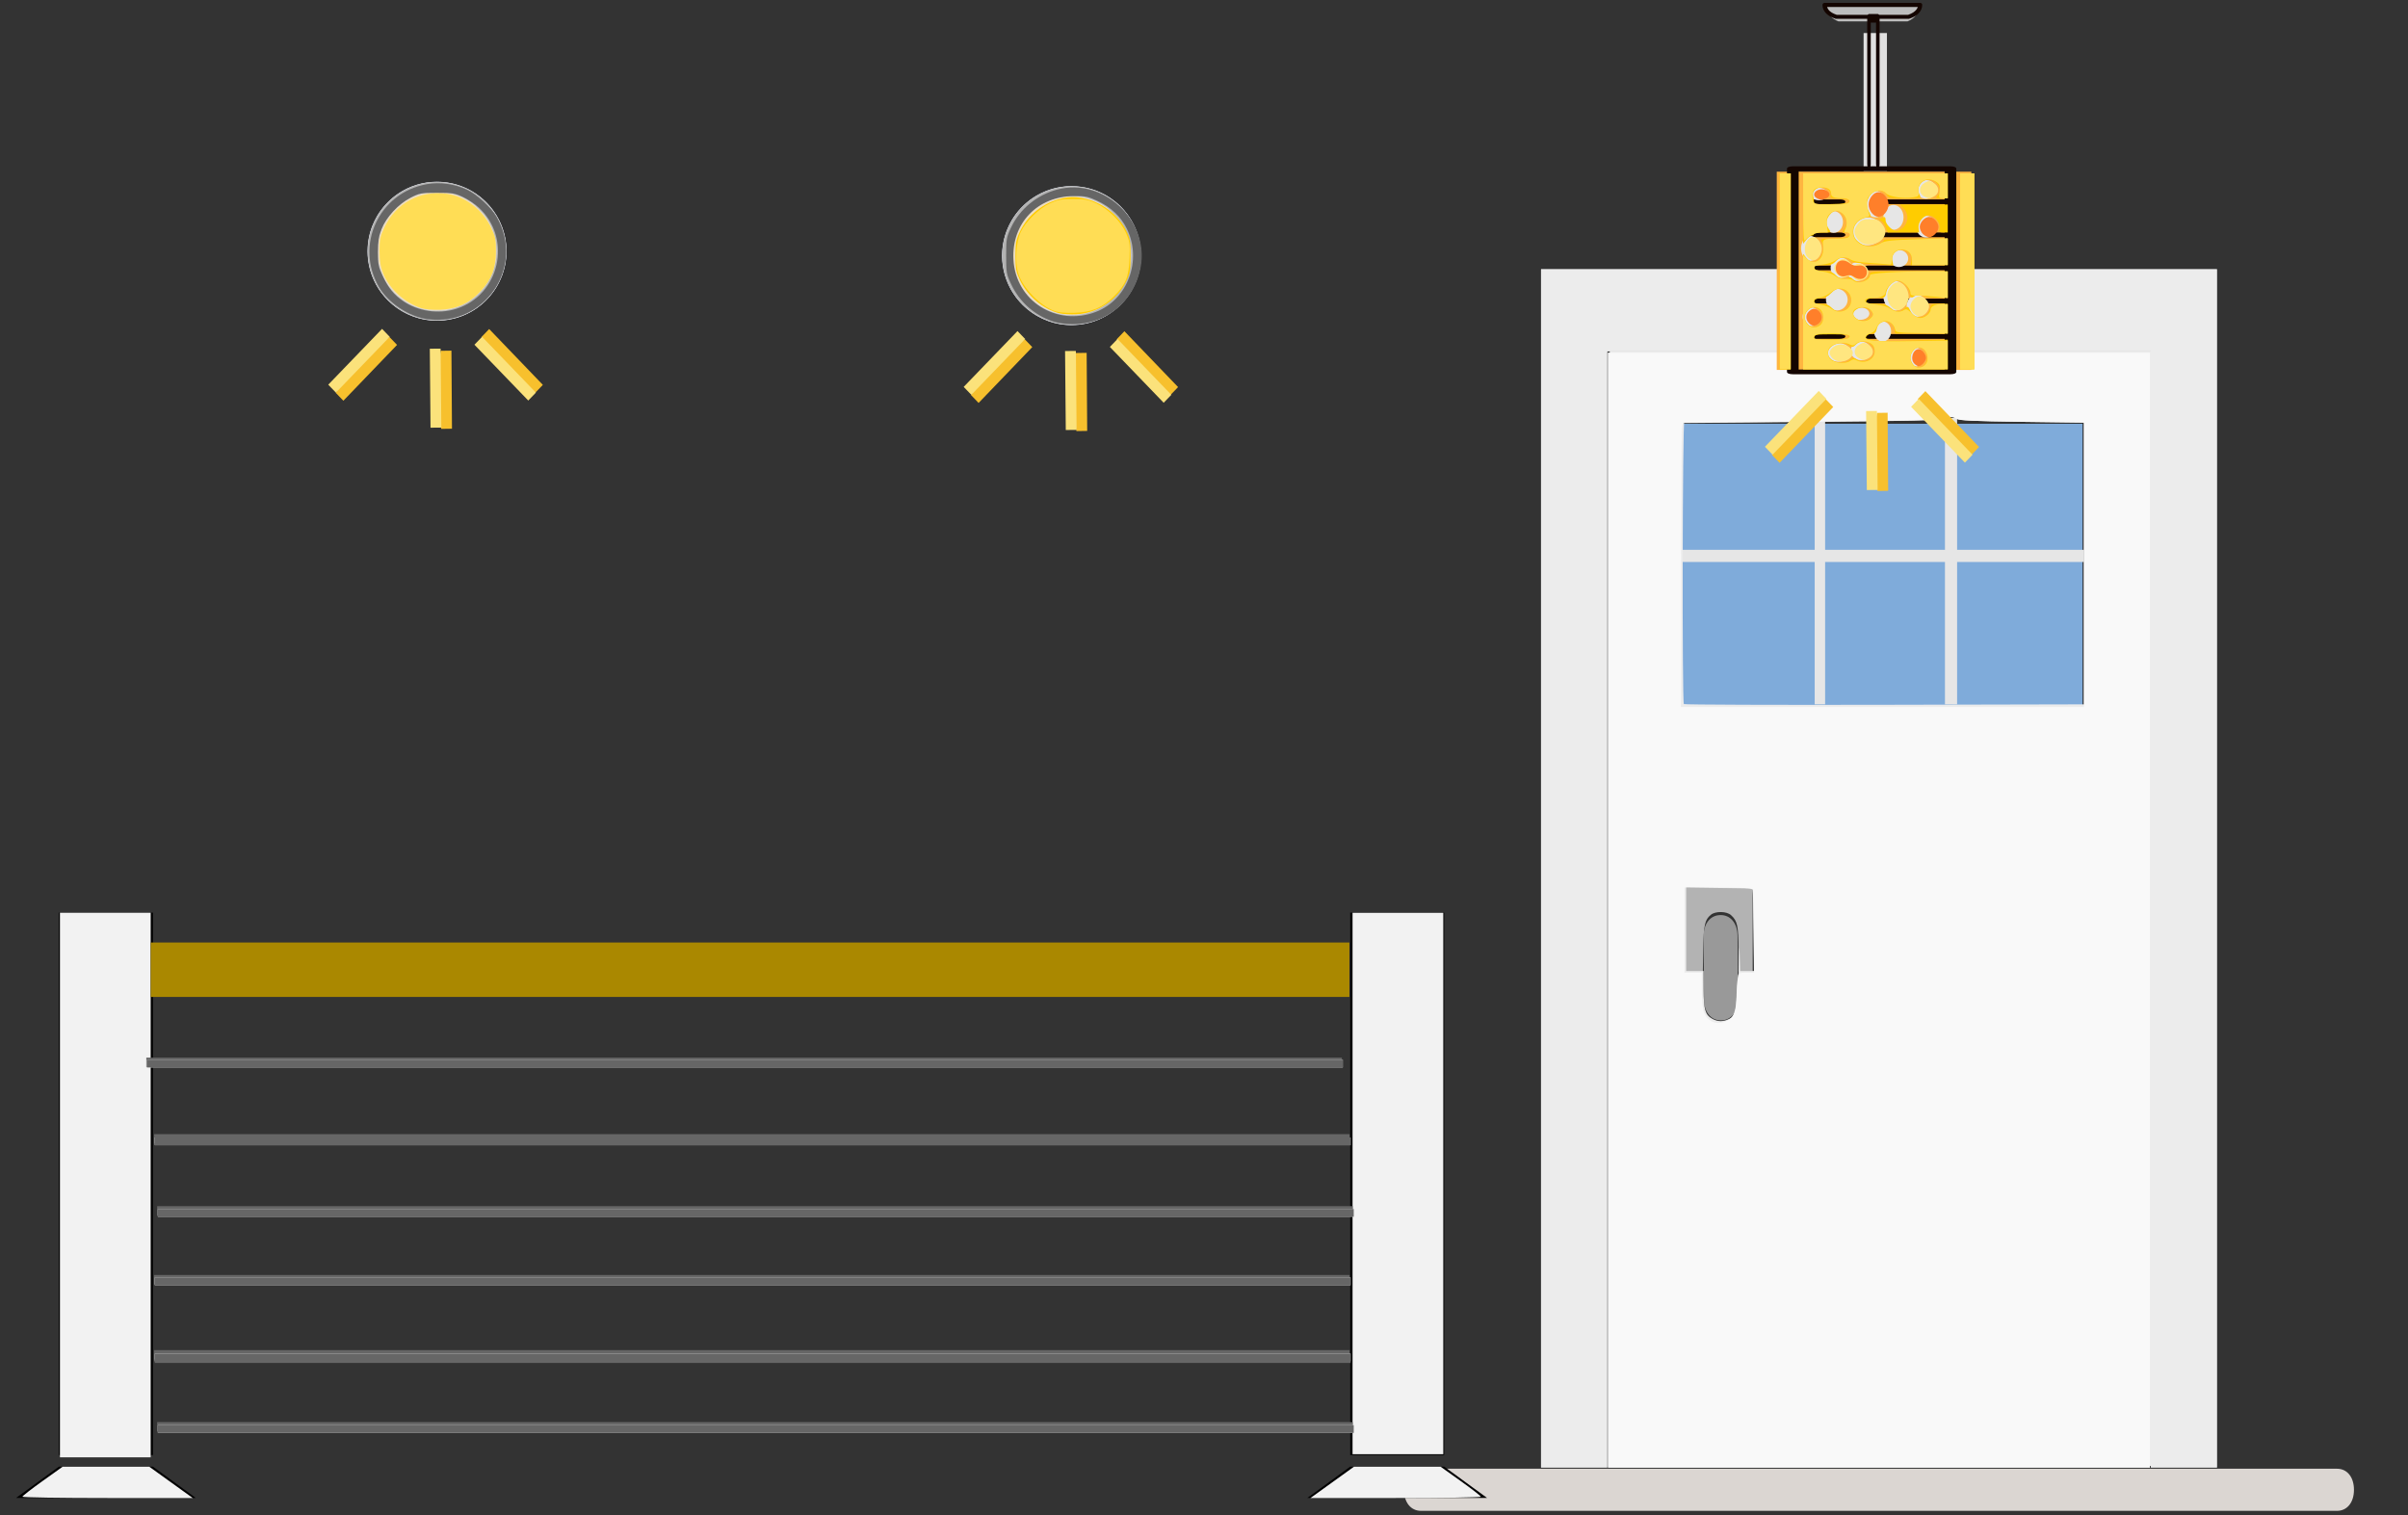<?xml version="1.0" encoding="UTF-8" standalone="no"?>
<!-- Created with Inkscape (http://www.inkscape.org/) -->

<svg
   width="346.494mm"
   height="218.011mm"
   viewBox="0 0 346.494 218.011"
   version="1.1"
   id="svg1"
   inkscape:version="1.3 (0e150ed6c4, 2023-07-21)"
   sodipodi:docname="entry-stairs-on.svg"
   xmlns:inkscape="http://www.inkscape.org/namespaces/inkscape"
   xmlns:sodipodi="http://sodipodi.sourceforge.net/DTD/sodipodi-0.dtd"
   xmlns="http://www.w3.org/2000/svg"
   xmlns:svg="http://www.w3.org/2000/svg">
  <rect x="0" y="0" width="346.494" height="218.011" fill="#333333" stroke="none"/>
  <sodipodi:namedview
     id="namedview1"
     pagecolor="#ffffff"
     bordercolor="#000000"
     borderopacity="0.25"
     inkscape:showpageshadow="2"
     inkscape:pageopacity="0.0"
     inkscape:pagecheckerboard="0"
     inkscape:deskcolor="#d1d1d1"
     inkscape:document-units="mm"
     inkscape:zoom="1.184265"
     inkscape:cx="603.75002"
     inkscape:cy="432.75788"
     inkscape:window-width="1920"
     inkscape:window-height="1027"
     inkscape:window-x="-8"
     inkscape:window-y="-8"
     inkscape:window-maximized="1"
     inkscape:current-layer="layer1">
    <inkscape:page
       x="0"
       y="0"
       width="346.494"
       height="218.011"
       id="page1"
       margin="0"
       bleed="0" />
  </sodipodi:namedview>
  <defs
     id="defs1" />
  <g
     inkscape:label="Layer 1"
     inkscape:groupmode="layer"
     id="layer1"
     transform="translate(55.609,-53.713)">
    <g
       id="g2125"
       transform="matrix(0.281,0,0,0.349,142.758,92.35)">&#10;	<path
   style="fill:#ffffff"
   d="m 342.78,182.237 c 0,5.207 3.471,8.678 8.678,8.678 5.207,0 8.678,-3.471 8.678,-8.678 0,-5.207 -3.471,-8.678 -8.678,-8.678 -5.207,0 -8.678,3.472 -8.678,8.678 z"
   id="path2085" />
&#10;	<path
   style="fill:#ffffff"
   d="m 290.712,182.237 c 0,5.207 3.471,8.678 8.678,8.678 5.207,0 8.678,-3.471 8.678,-8.678 0,-5.207 -3.471,-8.678 -8.678,-8.678 -5.207,0 -8.678,3.472 -8.678,8.678 z"
   id="path2087" />
&#10;	<path
   style="fill:#ffffff"
   d="m 342.78,130.169 c 0,5.207 3.471,8.678 8.678,8.678 5.207,0 8.678,-3.471 8.678,-8.678 0,-5.207 -3.471,-8.678 -8.678,-8.678 -5.207,0.001 -8.678,3.472 -8.678,8.678 z"
   id="path2089" />
&#10;	<path
   style="fill:#ffffff"
   d="m 290.712,130.169 c 0,5.207 3.471,8.678 8.678,8.678 5.207,0 8.678,-3.471 8.678,-8.678 0,-5.207 -3.471,-8.678 -8.678,-8.678 -5.207,0 -8.678,3.472 -8.678,8.678 z"
   id="path2091" />
&#10;	<path
   style="fill:#ffffff"
   d="m 316.746,156.203 c 0,5.207 3.471,8.678 8.678,8.678 5.207,0 8.678,-3.471 8.678,-8.678 0,-5.207 -3.471,-8.678 -8.678,-8.678 -5.207,0 -8.678,3.472 -8.678,8.678 z"
   id="path2093" />
&#10;	<path
   style="fill:#ffffff"
   d="m 264.678,156.203 c 0,5.207 3.471,8.678 8.678,8.678 5.207,0 8.678,-3.471 8.678,-8.678 0,-5.207 -3.471,-8.678 -8.678,-8.678 -5.207,0 -8.678,3.472 -8.678,8.678 z"
   id="path2095" />
&#10;	<path
   style="fill:#ffffff"
   d="m 316.746,104.136 c 0,5.207 3.471,8.678 8.678,8.678 5.207,0 8.678,-3.471 8.678,-8.678 0,-5.207 -3.471,-8.678 -8.678,-8.678 -5.207,0 -8.678,3.471 -8.678,8.678 z"
   id="path2097" />
&#10;	<path
   style="fill:#ffffff"
   d="m 264.678,104.136 c 0,5.207 3.471,8.678 8.678,8.678 5.207,0 8.678,-3.471 8.678,-8.678 0,-5.207 -3.471,-8.678 -8.678,-8.678 -5.207,0 -8.678,3.471 -8.678,8.678 z"
   id="path2099" />
&#10;	<path
   style="fill:#ffffff"
   d="m 238.644,182.237 c 0,5.207 3.471,8.678 8.678,8.678 5.207,0 8.678,-3.471 8.678,-8.678 0,-5.207 -3.471,-8.678 -8.678,-8.678 -5.207,0 -8.678,3.472 -8.678,8.678 z"
   id="path2101" />
&#10;	<path
   style="fill:#ffffff"
   d="m 186.576,182.237 c 0,5.207 3.471,8.678 8.678,8.678 5.207,0 8.678,-3.471 8.678,-8.678 0,-5.207 -3.471,-8.678 -8.678,-8.678 -5.207,0 -8.678,3.472 -8.678,8.678 z"
   id="path2103" />
&#10;	<path
   style="fill:#ffffff"
   d="m 238.644,130.169 c 0,5.207 3.471,8.678 8.678,8.678 5.207,0 8.678,-3.471 8.678,-8.678 0,-5.207 -3.471,-8.678 -8.678,-8.678 -5.207,0 -8.678,3.472 -8.678,8.678 z"
   id="path2105" />
&#10;	<path
   style="fill:#ffffff"
   d="m 186.576,130.169 c 0,5.207 3.471,8.678 8.678,8.678 5.207,0 8.678,-3.471 8.678,-8.678 0,-5.207 -3.471,-8.678 -8.678,-8.678 -5.207,0.001 -8.678,3.472 -8.678,8.678 z"
   id="path2107" />
&#10;	<path
   style="fill:#ffffff"
   d="m 212.61,156.203 c 0,5.207 3.471,8.678 8.678,8.678 5.207,0 8.678,-3.471 8.678,-8.678 0,-5.207 -3.471,-8.678 -8.678,-8.678 -5.207,0 -8.678,3.472 -8.678,8.678 z"
   id="path2109" />
&#10;	<path
   style="fill:#ffffff"
   d="m 160.542,156.203 c 0,5.207 3.471,8.678 8.678,8.678 5.207,0 8.678,-3.471 8.678,-8.678 0,-5.207 -3.471,-8.678 -8.678,-8.678 -5.207,0 -8.678,3.472 -8.678,8.678 z"
   id="path2111" />
&#10;	<path
   style="fill:#ffffff"
   d="m 212.61,104.136 c 0,5.207 3.471,8.678 8.678,8.678 5.207,0 8.678,-3.471 8.678,-8.678 0,-5.207 -3.471,-8.678 -8.678,-8.678 -5.207,0 -8.678,3.471 -8.678,8.678 z"
   id="path2113" />
&#10;	<path
   style="fill:#ffffff"
   d="m 160.542,104.136 c 0,5.207 3.471,8.678 8.678,8.678 5.207,0 8.678,-3.471 8.678,-8.678 0,-5.207 -3.471,-8.678 -8.678,-8.678 -5.207,0 -8.678,3.471 -8.678,8.678 z"
   id="path2115" />
&#10;	<path
   style="fill:#ffffff"
   d="m 342.78,78.102 c 0,5.207 3.471,8.678 8.678,8.678 5.207,0 8.678,-3.471 8.678,-8.678 0,-5.207 -3.471,-8.678 -8.678,-8.678 -5.207,0 -8.678,3.471 -8.678,8.678 z"
   id="path2117" />
&#10;	<path
   style="fill:#ffffff"
   d="m 290.712,78.102 c 0,5.207 3.471,8.678 8.678,8.678 5.207,0 8.678,-3.471 8.678,-8.678 0,-5.207 -3.471,-8.678 -8.678,-8.678 -5.207,0 -8.678,3.471 -8.678,8.678 z"
   id="path2119" />
&#10;	<path
   style="fill:#ffffff"
   d="m 238.644,78.102 c 0,5.207 3.471,8.678 8.678,8.678 5.207,0 8.678,-3.472 8.678,-8.678 0,-5.207 -3.471,-8.678 -8.678,-8.678 -5.207,0 -8.678,3.471 -8.678,8.678 z"
   id="path2121" />
&#10;	<path
   style="fill:#ffffff"
   d="m 186.576,78.102 c 0,5.207 3.471,8.678 8.678,8.678 5.207,0 8.678,-3.471 8.678,-8.678 0,-5.207 -3.471,-8.678 -8.678,-8.678 -5.207,0 -8.678,3.471 -8.678,8.678 z"
   id="path2123" />
&#10;</g>
    <path
       style="fill:#7fabda;stroke-width:0.304"
       d="m 186.494,155.214 h 57.561 v -40.522 h -57.561 z"
       id="path2135"
       sodipodi:nodetypes="ccccc" />
    <path
       style="fill:#dbd6d2;stroke-width:0.313"
       d="M 280.668,271.129 H 148.861 c -1.465,0 -2.441,-1.212 -2.441,-3.03 0,-1.818 0.976,-3.03 2.441,-3.03 h 131.808 c 1.465,0 2.441,1.212 2.441,3.03 0,1.818 -0.976,3.03 -2.441,3.03"
       id="path2179" />
    <path
       style="fill:#b3b3b3;stroke-width:0.189"
       d="m 186.897,187.5 v -6.016 h 4.846 4.846 v 6.016 6.016 h -1.02 -1.02 l -3.1e-4,-3.113 c -2.9e-4,-3.437 -0.156,-4.162 -1.075,-4.998 -0.621,-0.565 -2.228,-0.598 -2.89,-0.059 -0.878,0.714 -1.04,1.443 -1.106,4.951 l -0.06,3.219 h -1.26 -1.26 z"
       id="path2453"
       sodipodi:nodetypes="cccccccccssscccc" />
    <path
       style="fill:#999999;stroke-width:0.313"
       d="m 194.41,188.403 0.052,9.09 c 0.011,1.818 -0.959,3.039 -2.423,3.052 -1.465,0.013 -2.448,-1.19 -2.458,-3.009 l -0.052,-9.09 c -0.011,-1.818 0.959,-3.039 2.423,-3.052 1.465,-0.013 2.448,1.191 2.458,3.009"
       id="path2133"
       sodipodi:nodetypes="csssssc" />
    <path
       style="fill:#b3b3b3;stroke-width:0.189"
       d="M 166.137,178.679 V 92.455 h 48.628 48.628 v 86.223 86.223 h -4.761 -4.761 v -80.313 -80.313 h -39.106 -39.106 v 80.313 80.313 h -4.761 -4.761 z"
       id="path2593" />
    <path
       style="fill:#ececec;stroke-width:0.189"
       d="M 166.137,178.679 V 92.455 h 48.628 48.628 v 86.223 86.223 h -4.761 -4.761 v -80.313 -80.313 h -39.106 -39.106 v 80.313 80.313 h -4.761 -4.761 z"
       id="path2595" />
    <rect
       style="fill:#e6e6e6;stroke:none;stroke-width:0.265"
       id="rect4890"
       width="57.727"
       height="1.749"
       x="186.52"
       y="132.834" />
    <rect
       style="fill:#e6e6e6;stroke:none;stroke-width:0.265"
       id="rect5015"
       width="1.499"
       height="40.734"
       x="205.513"
       y="114.341" />
    <rect
       style="fill:#e6e6e6;stroke:none;stroke-width:0.27"
       id="rect5017"
       width="1.749"
       height="41.234"
       x="224.256"
       y="113.841" />
    <path
       style="fill:#ececec;stroke-width:0.25"
       d="m 176.025,184.438 v -80.218 h 38.985 38.985 v 80.218 80.218 h -38.985 -38.985 z m 17.207,15.887 c 1.157,-0.598 1.282,-1.246 1.339,-6.965 0.029,-2.914 0.089,-4.09 0.133,-2.612 l 0.08,2.686 h 1.116 1.116 v -6.123 -6.123 h -4.998 -4.998 v 6.123 6.123 h 1.25 1.25 l 0.009,2.686 c 0.01,2.885 0.237,3.64 1.268,4.212 0.783,0.434 1.586,0.432 2.435,-0.007 z m 51.205,-65.68 0.064,-20.429 h -9.123 c -7.943,0 -9.123,-0.049 -9.123,-0.375 0,-0.262 -0.264,-0.375 -0.875,-0.375 -0.604,0 -0.875,0.114 -0.875,0.368 0,0.321 -2.396,0.369 -18.758,0.37 -10.317,7.5e-4 -18.864,0.067 -18.993,0.146 -0.268,0.166 -0.334,40.417 -0.067,40.684 0.092,0.092 13.109,0.139 28.926,0.104 l 28.758,-0.064 z"
       id="path1" />
    <path
       style="fill:#ececec;stroke-width:0.25"
       d="m 175.775,184.688 v -80.218 h 38.985 38.985 v 80.218 80.218 h -38.985 -38.985 z m 17.648,15.656 c 0.639,-0.549 0.695,-0.765 0.873,-3.311 0.104,-1.498 0.197,-2.864 0.206,-3.036 0.01,-0.201 0.417,-0.312 1.145,-0.312 h 1.129 l -0.067,-6.06 -0.067,-6.06 -4.936,-0.068 -4.936,-0.068 v 6.128 6.128 h 1.229 1.229 l 0.083,3.021 c 0.082,2.955 0.099,3.034 0.785,3.624 0.943,0.81 2.395,0.817 3.328,0.015 z m 50.825,-65.352 v -20.458 l -9.045,-0.118 c -6.559,-0.086 -9.072,-0.198 -9.142,-0.409 -0.123,-0.37 -1.615,-0.38 -1.981,-0.014 -0.195,0.195 -5.831,0.324 -18.98,0.437 l -18.703,0.161 -0.064,20.429 -0.064,20.429 h 28.99 28.99 z"
       id="path2" />
    <path
       style="fill:#f9f9f9;stroke-width:0.25"
       d="m 175.775,184.688 v -80.218 h 38.985 38.985 v 80.218 80.218 h -38.985 -38.985 z m 17.244,15.868 c 0.854,-0.442 1.244,-1.572 1.25,-3.623 0.002,-0.756 0.074,-1.796 0.159,-2.312 0.152,-0.918 0.177,-0.937 1.261,-0.937 h 1.106 l -0.057,-5.81 c -0.031,-3.196 -0.106,-5.951 -0.166,-6.123 -0.082,-0.235 -1.304,-0.312 -4.956,-0.312 h -4.846 v 6.123 6.123 h 1.25 1.25 v 2.313 c 0,1.272 0.113,2.706 0.25,3.185 0.457,1.592 1.946,2.177 3.499,1.373 z m 51.229,-65.565 v -20.458 l -8.934,-0.117 c -7.048,-0.093 -9.052,-0.191 -9.491,-0.466 -0.464,-0.29 -0.693,-0.294 -1.374,-0.023 -0.633,0.252 -4.997,0.357 -19.353,0.468 l -18.536,0.143 -0.138,0.526 c -0.076,0.289 -0.142,9.494 -0.147,20.455 l -0.009,19.93 h 28.991 28.991 z"
       id="path3" />
    <path
       style="fill:#b3b3b3;stroke-width:0.45"
       d="m -46.984,224.022 v -38.956 h 6.53 6.53 v 38.956 38.956 h -6.53 -6.53 z"
       id="path13" />
    <g
       id="g13"
       transform="matrix(0.897,0,0,0.897,-53.289,113.235)">&#10;	<g
   id="g12">&#10;		<rect
   x="6.858"
   y="80.054"
   width="15.092"
   height="87.021"
   id="rect1" />
&#10;		<polygon
   points="0,173.946 28.808,173.946 21.95,168.939 6.858,168.939 "
   id="polygon1" />
&#10;		&#10;		<rect
   x="214.006"
   y="80.054"
   width="15.082"
   height="87.021"
   id="rect2" />
&#10;		<polygon
   points="214.006,168.939 207.146,173.946 235.953,173.946 229.098,168.939 "
   id="polygon2" />
&#10;		&#10;		&#10;		&#10;		&#10;		&#10;		&#10;		&#10;		&#10;		&#10;		&#10;		&#10;	</g>
&#10;</g>
    <path
       style="fill:#f2f2f2;stroke-width:0.45"
       d="m 139.013,224.022 v -38.956 h 6.53 6.53 v 38.956 38.956 h -6.53 -6.53 z"
       id="path14" />
    <path
       style="fill:#f2f2f2;stroke-width:0.45"
       d="m -46.984,224.247 v -39.181 h 6.53 6.53 v 39.181 39.181 h -6.53 -6.53 z"
       id="path15" />
    <path
       style="fill:#f2f2f2;stroke-width:0.45"
       d="m -52.388,269.097 c 0,-0.102 1.303,-1.115 2.895,-2.252 l 2.895,-2.066 h 6.237 6.237 l 3.128,2.252 3.128,2.252 h -12.26 c -6.743,0 -12.26,-0.084 -12.26,-0.186 z"
       id="path16" />
    <path
       style="fill:#f2f2f2;stroke-width:0.45"
       d="m 136.085,267.031 3.128,-2.252 h 6.237 6.237 l 2.895,2.066 c 1.592,1.136 2.895,2.15 2.895,2.252 0,0.102 -5.517,0.186 -12.26,0.186 h -12.26 z"
       id="path17" />
    <rect
       style="fill:#aa8800;stroke-width:0.23"
       id="rect17"
       width="172.486"
       height="7.83"
       x="-33.923"
       y="189.345" />
    <rect
       style="fill:#666666;stroke-width:0.265"
       id="rect18"
       width="172.035"
       height="1.351"
       x="-34.555"
       y="205.913" />
    <rect
       style="fill:#666666;stroke-width:0.265"
       id="rect18-0"
       width="172.035"
       height="1.351"
       x="-33.445"
       y="216.923" />
    <rect
       style="fill:#666666;stroke-width:0.265"
       id="rect18-7"
       width="172.035"
       height="1.351"
       x="-32.995"
       y="227.281" />
    <rect
       style="fill:#666666;stroke-width:0.265"
       id="rect18-1"
       width="172.035"
       height="1.351"
       x="-33.445"
       y="237.189" />
    <rect
       style="fill:#666666;stroke-width:0.265"
       id="rect18-8"
       width="172.035"
       height="1.351"
       x="-33.445"
       y="247.998" />
    <rect
       style="fill:#666666;stroke-width:0.265"
       id="rect18-13"
       width="172.035"
       height="1.351"
       x="-32.995"
       y="258.356" />
    <circle
       style="fill:#aeb5ca;stroke-width:0.045"
       cx="98.58"
       cy="90.498"
       id="circle2"
       r="10" />
    <path
       style="fill:#d7deed;stroke-width:0.045"
       d="m 105.086,84.918 c 1.287,1.5 2.065,3.449 2.065,5.58 0,4.734 -3.838,8.571 -8.571,8.571 -4.734,0 -8.571,-3.838 -8.571,-8.571 0,-4.734 3.838,-8.571 8.571,-8.571 2.131,0 4.081,0.778 5.58,2.065"
       id="path4" />
    <path
       style="fill:#e6e6e6;stroke-width:0.027"
       d="m 97.77,100.452 c -2.344,-0.19 -4.568,-1.221 -6.248,-2.898 -2.771,-2.765 -3.662,-6.879 -2.29,-10.57 0.154,-0.415 0.518,-1.169 0.763,-1.583 0.746,-1.258 1.807,-2.381 3.012,-3.188 1.663,-1.113 3.588,-1.7 5.573,-1.7 2,0 3.939,0.597 5.613,1.729 1.921,1.298 3.36,3.293 3.991,5.53 0.506,1.795 0.506,3.658 1.1e-4,5.451 -0.302,1.07 -0.828,2.165 -1.475,3.068 -1.326,1.851 -3.238,3.2 -5.403,3.811 -1.143,0.322 -2.373,0.444 -3.535,0.35 z m 1.909,-1.439 c 0.996,-0.138 1.788,-0.38 2.692,-0.823 0.811,-0.397 1.488,-0.869 2.124,-1.482 0.787,-0.757 1.303,-1.46 1.775,-2.418 0.446,-0.907 0.684,-1.685 0.829,-2.72 0.065,-0.466 0.064,-1.678 -0.001,-2.151 -0.215,-1.541 -0.766,-2.889 -1.676,-4.103 -0.281,-0.375 -1.286,-1.379 -1.661,-1.661 -1.214,-0.91 -2.564,-1.462 -4.103,-1.676 -0.475,-0.066 -1.684,-0.066 -2.159,0 -1.603,0.223 -3.056,0.839 -4.278,1.811 -0.351,0.28 -1.08,1.008 -1.351,1.35 -0.978,1.235 -1.587,2.675 -1.81,4.278 -0.066,0.472 -0.066,1.685 -7.63e-4,2.151 0.283,2.018 1.134,3.713 2.559,5.095 1.409,1.367 3.228,2.203 5.191,2.386 0.382,0.036 1.502,0.012 1.869,-0.038 z"
       id="path477" />
    <path
       style="fill:#edddbf;fill-opacity:1;stroke-width:0.027"
       d="m 97.946,99.035 c -1.567,-0.127 -3.06,-0.665 -4.318,-1.557 -0.746,-0.529 -1.478,-1.261 -2.027,-2.028 -0.665,-0.928 -1.179,-2.107 -1.4,-3.211 -0.138,-0.686 -0.16,-0.928 -0.161,-1.727 -9.67e-4,-0.81 0.028,-1.12 0.165,-1.778 0.433,-2.074 1.67,-3.967 3.396,-5.195 1.163,-0.828 2.429,-1.326 3.886,-1.532 0.489,-0.069 1.717,-0.069 2.186,-1.52e-4 1.681,0.247 3.024,0.826 4.3,1.853 0.328,0.265 1.097,1.043 1.345,1.363 1.146,1.478 1.758,3.177 1.809,5.019 0.04,1.465 -0.245,2.774 -0.885,4.061 -0.434,0.873 -0.911,1.535 -1.616,2.241 -1.431,1.434 -3.27,2.294 -5.303,2.481 -0.271,0.024 -1.114,0.031 -1.376,0.009 z"
       id="path686" />
    <path
       style="fill:#b3b3b3;fill-opacity:1;stroke-width:0.027"
       d="m 98,100.453 c -3.083,-0.162 -6.03,-1.866 -7.744,-4.477 -0.915,-1.394 -1.458,-2.954 -1.609,-4.619 -0.042,-0.462 -0.018,-1.69 0.041,-2.114 0.216,-1.56 0.736,-2.96 1.567,-4.223 1.649,-2.506 4.28,-4.103 7.313,-4.44 0.776,-0.086 1.88,-0.047 2.712,0.095 2.836,0.485 5.323,2.188 6.837,4.681 0.602,0.991 1.036,2.125 1.257,3.28 0.133,0.696 0.151,0.916 0.151,1.862 0,0.946 -0.018,1.166 -0.151,1.862 -0.445,2.331 -1.711,4.433 -3.562,5.913 -1.452,1.161 -3.129,1.874 -4.976,2.113 -0.283,0.037 -1.277,0.102 -1.39,0.092 -0.022,-0.002 -0.223,-0.012 -0.445,-0.024 z m 1.322,-1.401 c 1.236,-0.085 2.54,-0.512 3.724,-1.218 1.152,-0.687 2.249,-1.796 2.921,-2.953 0.534,-0.92 0.882,-1.853 1.07,-2.873 0.169,-0.916 0.169,-2.106 6.5e-4,-3.019 -0.229,-1.244 -0.677,-2.335 -1.38,-3.362 -0.27,-0.394 -0.37,-0.512 -0.897,-1.05 -0.599,-0.611 -0.913,-0.887 -1.334,-1.172 -1.146,-0.775 -2.376,-1.245 -3.767,-1.44 -0.348,-0.049 -1.81,-0.049 -2.159,-6e-5 -1.577,0.22 -3.073,0.853 -4.277,1.808 -0.244,0.193 -0.988,0.923 -1.238,1.213 -0.36,0.418 -0.806,1.098 -1.084,1.651 -0.402,0.801 -0.725,1.851 -0.854,2.779 -0.057,0.406 -0.048,1.846 0.013,2.24 0.304,1.954 1.101,3.556 2.436,4.894 0.973,0.976 2.079,1.665 3.36,2.095 0.582,0.195 1.148,0.317 1.927,0.414 0.174,0.021 1.18,0.015 1.538,-0.009 z"
       id="path5596" />
    <circle
       style="fill:#aeb5ca;stroke-width:0.045"
       cx="7.273"
       cy="89.866"
       id="circle2-0"
       r="10" />
    <path
       style="fill:#d7deed;stroke-width:0.045"
       d="m 13.779,84.286 c 1.287,1.5 2.065,3.449 2.065,5.58 0,4.734 -3.838,8.571 -8.571,8.571 -4.734,0 -8.571,-3.838 -8.571,-8.571 0,-4.734 3.838,-8.571 8.571,-8.571 2.131,0 4.081,0.778 5.58,2.065"
       id="path4-6" />
    <path
       style="fill:#e6e6e6;stroke-width:0.027"
       d="M 6.463,99.82 C 4.119,99.631 1.895,98.599 0.215,96.923 -2.556,94.158 -3.447,90.044 -2.075,86.353 c 0.154,-0.415 0.518,-1.169 0.763,-1.583 0.746,-1.258 1.807,-2.381 3.012,-3.188 1.663,-1.113 3.588,-1.7 5.573,-1.7 2,0 3.939,0.597 5.613,1.729 1.921,1.298 3.36,3.293 3.991,5.53 0.506,1.795 0.506,3.658 9e-5,5.451 -0.302,1.07 -0.828,2.165 -1.475,3.068 -1.326,1.851 -3.238,3.2 -5.403,3.811 -1.143,0.322 -2.373,0.444 -3.535,0.35 z m 1.909,-1.439 c 0.996,-0.138 1.788,-0.38 2.692,-0.823 0.811,-0.397 1.488,-0.869 2.124,-1.482 0.787,-0.757 1.303,-1.46 1.775,-2.418 0.446,-0.907 0.684,-1.685 0.829,-2.72 0.065,-0.466 0.065,-1.678 -0.001,-2.151 -0.215,-1.541 -0.766,-2.889 -1.676,-4.103 -0.281,-0.375 -1.286,-1.379 -1.661,-1.661 -1.214,-0.91 -2.564,-1.462 -4.103,-1.676 -0.475,-0.066 -1.684,-0.066 -2.159,0 -1.603,0.223 -3.056,0.839 -4.278,1.811 -0.351,0.28 -1.08,1.008 -1.351,1.35 -0.978,1.235 -1.587,2.675 -1.81,4.278 -0.066,0.472 -0.066,1.685 -7.601e-4,2.151 0.283,2.018 1.134,3.713 2.559,5.095 1.409,1.367 3.228,2.203 5.191,2.386 0.382,0.036 1.502,0.012 1.869,-0.038 z"
       id="path477-1" />
    <path
       style="fill:#edddbf;fill-opacity:1;stroke-width:0.027"
       d="M 6.638,98.403 C 5.071,98.276 3.578,97.737 2.321,96.846 1.575,96.317 0.843,95.585 0.294,94.818 -0.371,93.89 -0.885,92.711 -1.106,91.607 c -0.138,-0.686 -0.16,-0.928 -0.161,-1.727 -9.601e-4,-0.81 0.028,-1.12 0.165,-1.778 0.433,-2.074 1.67,-3.967 3.396,-5.195 1.163,-0.828 2.429,-1.326 3.886,-1.532 0.489,-0.069 1.717,-0.069 2.186,-1.51e-4 1.681,0.247 3.024,0.826 4.3,1.853 0.329,0.265 1.097,1.043 1.345,1.363 1.146,1.478 1.758,3.177 1.809,5.019 0.04,1.465 -0.245,2.774 -0.885,4.061 -0.434,0.873 -0.911,1.535 -1.616,2.241 -1.431,1.434 -3.27,2.294 -5.303,2.481 -0.271,0.024 -1.114,0.031 -1.376,0.009 z"
       id="path686-1" />
    <path
       style="fill:#b3b3b3;fill-opacity:1;stroke-width:0.027"
       d="m 6.692,99.822 c -3.083,-0.162 -6.03,-1.866 -7.744,-4.477 -0.915,-1.394 -1.458,-2.954 -1.609,-4.619 -0.042,-0.462 -0.018,-1.69 0.041,-2.114 0.216,-1.56 0.736,-2.96 1.567,-4.223 1.649,-2.506 4.28,-4.103 7.313,-4.44 0.776,-0.086 1.88,-0.047 2.712,0.095 2.836,0.485 5.323,2.188 6.837,4.681 0.602,0.991 1.036,2.125 1.257,3.28 0.133,0.696 0.151,0.916 0.151,1.862 0,0.946 -0.018,1.166 -0.151,1.862 -0.445,2.331 -1.711,4.433 -3.562,5.913 -1.452,1.161 -3.129,1.874 -4.976,2.113 -0.283,0.037 -1.277,0.103 -1.39,0.092 -0.022,-0.002 -0.223,-0.012 -0.445,-0.024 z M 8.015,98.421 C 9.251,98.335 10.555,97.909 11.739,97.203 c 1.152,-0.687 2.249,-1.796 2.921,-2.953 0.534,-0.92 0.882,-1.853 1.07,-2.873 0.169,-0.916 0.169,-2.106 6.39e-4,-3.019 -0.229,-1.244 -0.677,-2.335 -1.38,-3.362 -0.27,-0.394 -0.37,-0.512 -0.897,-1.05 -0.599,-0.611 -0.913,-0.887 -1.334,-1.172 -1.146,-0.775 -2.376,-1.245 -3.767,-1.44 -0.348,-0.049 -1.81,-0.049 -2.159,-6e-5 C 4.616,81.555 3.12,82.187 1.917,83.142 1.673,83.336 0.929,84.065 0.679,84.356 c -0.36,0.418 -0.806,1.098 -1.084,1.651 -0.402,0.801 -0.725,1.851 -0.854,2.779 -0.057,0.406 -0.048,1.846 0.013,2.24 0.304,1.954 1.101,3.556 2.436,4.894 0.973,0.976 2.079,1.665 3.36,2.095 0.582,0.195 1.148,0.317 1.927,0.414 0.174,0.021 1.18,0.015 1.538,-0.009 z"
       id="path5596-9" />
    <path
       style="fill:#bdbdbd;stroke-width:0.079"
       d="m 207.306,54.715 c 0,1.04 0.717,1.733 1.634,2.079 h 9.918 c 0.889,-0.347 1.634,-1.04 1.634,-2.079 z"
       id="path1-6" />
    <path
       style="fill:#140500;stroke-width:0.073"
       d="m 206.932,54.13 h 13.751 c 0.179,0 0.299,0.115 0.299,0.287 0,0.889 -0.688,1.634 -1.913,2.007 -0.03,0 -0.06,0 -0.09,0 h -10.343 c -0.03,0 -0.06,0 -0.09,0 -1.196,-0.373 -1.913,-1.09 -1.913,-2.007 0,-0.172 0.149,-0.287 0.299,-0.287 z m 13.422,0.573 h -13.063 c 0.179,0.688 0.986,1.004 1.405,1.147 h 10.253 c 0.389,-0.143 1.196,-0.459 1.405,-1.147 z"
       id="path2-1" />
    <polyline
       style="fill:#e0e0e0"
       points="264,348 264,484 244,484 244,348 "
       id="polyline2"
       transform="matrix(-0.168,0,0,-0.146,256.9,129.131)" />
    <path
       style="fill:#140500;stroke-width:0.099"
       d="m 213.325,55.73 h 1.271 c 0.153,0 0.254,0.247 0.254,0.617 v 20.977 c 0,0.37 -0.102,0.617 -0.254,0.617 -0.152,0 -0.254,-0.247 -0.254,-0.617 v -20.36 h -0.763 v 20.36 c 0,0.37 -0.102,0.617 -0.254,0.617 -0.152,0 -0.254,-0.247 -0.254,-0.617 v -20.977 c 0,-0.37 0.102,-0.617 0.254,-0.617 z"
       id="path3-4" />
    <rect
       x="-228.054"
       y="-106.947"
       style="fill:#ffb540;stroke-width:0.147"
       width="28"
       height="28.526"
       id="rect3"
       transform="scale(-1)" />
    <g
       id="g14"
       transform="matrix(-0.21,0,0,-0.085,267.048,107.568)">&#10;	<path
   style="fill:#140500"
   d="M 308,352 H 200 c -2.4,0 -4,-1.6 -4,-4 V 4 c 0,-2.4 1.6,-4 4,-4 h 108 c 2.4,0 4,1.6 4,4 v 344 c 0,2.4 -1.6,4 -4,4 z M 204,344 H 304 V 8 H 204 Z"
   id="path4-1" />
&#10;	<path
   style="fill:#140500"
   d="m 256,296 h -56 c -2.4,0 -4,-1.6 -4,-4 0,-2.4 1.6,-4 4,-4 h 56 c 2.4,0 4,1.6 4,4 0,2.4 -1.6,4 -4,4 z"
   id="path5" />
&#10;	<path
   style="fill:#140500"
   d="m 292,296 h -16 c -2.4,0 -4,-1.6 -4,-4 0,-2.4 1.6,-4 4,-4 h 16 c 2.4,0 4,1.6 4,4 0,2.4 -1.6,4 -4,4 z"
   id="path6" />
&#10;	<path
   style="fill:#140500"
   d="m 256,240 h -56 c -2.4,0 -4,-1.6 -4,-4 0,-2.4 1.6,-4 4,-4 h 56 c 2.4,0 4,1.6 4,4 0,2.4 -1.6,4 -4,4 z"
   id="path7" />
&#10;	<path
   style="fill:#140500"
   d="m 292,240 h -16 c -2.4,0 -4,-1.6 -4,-4 0,-2.4 1.6,-4 4,-4 h 16 c 2.4,0 4,1.6 4,4 0,2.4 -1.6,4 -4,4 z"
   id="path8" />
&#10;	<path
   style="fill:#140500"
   d="m 256,184 h -56 c -2.4,0 -4,-1.6 -4,-4 0,-2.4 1.6,-4 4,-4 h 56 c 2.4,0 4,1.6 4,4 0,2.4 -1.6,4 -4,4 z"
   id="path9" />
&#10;	<path
   style="fill:#140500"
   d="m 292,184 h -16 c -2.4,0 -4,-1.6 -4,-4 0,-2.4 1.6,-4 4,-4 h 16 c 2.4,0 4,1.6 4,4 0,2.4 -1.6,4 -4,4 z"
   id="path10" />
&#10;	<path
   style="fill:#140500"
   d="m 256,128 h -56 c -2.4,0 -4,-1.6 -4,-4 0,-2.4 1.6,-4 4,-4 h 56 c 2.4,0 4,1.6 4,4 0,2.4 -1.6,4 -4,4 z"
   id="path11" />
&#10;	<path
   style="fill:#140500"
   d="m 292,128 h -16 c -2.4,0 -4,-1.6 -4,-4 0,-2.4 1.6,-4 4,-4 h 16 c 2.4,0 4,1.6 4,4 0,2.4 -1.6,4 -4,4 z"
   id="path12" />
&#10;	<path
   style="fill:#140500"
   d="m 256,68 h -56 c -2.4,0 -4,-1.6 -4,-4 0,-2.4 1.6,-4 4,-4 h 56 c 2.4,0 4,1.6 4,4 0,2.4 -1.6,4 -4,4 z"
   id="path13-6" />
&#10;	<path
   style="fill:#140500"
   d="m 292,68 h -16 c -2.4,0 -4,-1.6 -4,-4 0,-2.4 1.6,-4 4,-4 h 16 c 2.4,0 4,1.6 4,4 0,2.4 -1.6,4 -4,4 z"
   id="path14-7" />
&#10;</g>
    <path
       style="fill:#e6e6e6;stroke-width:0.844"
       d="m 79.796,577.573 v -2.111 H 404.47 729.144 v 2.111 2.111 H 404.47 79.796 Z"
       id="path25"
       transform="matrix(0.265,0,0,0.265,-55.609,53.713)" />
    <path
       style="fill:#e6e6e6;stroke-width:0.844"
       d="m 84.018,619.794 v -2.111 H 408.692 733.366 v 2.111 2.111 H 408.692 84.018 Z"
       id="path26"
       transform="matrix(0.265,0,0,0.265,-55.609,53.713)" />
    <path
       style="fill:#e6e6e6;stroke-width:0.844"
       d="m 85.707,658.636 v -2.111 h 324.674 324.674 v 2.111 2.111 H 410.381 85.707 Z"
       id="path27"
       transform="matrix(0.265,0,0,0.265,-55.609,53.713)" />
    <path
       style="fill:#e6e6e6;stroke-width:0.844"
       d="m 84.018,695.79 v -2.111 H 408.692 733.366 v 2.111 2.111 H 408.692 84.018 Z"
       id="path28"
       transform="matrix(0.265,0,0,0.265,-55.609,53.713)" />
    <path
       style="fill:#e6e6e6;stroke-width:0.844"
       d="m 84.018,737.166 v -2.111 H 408.692 733.366 v 2.111 2.111 H 408.692 84.018 Z"
       id="path29"
       transform="matrix(0.265,0,0,0.265,-55.609,53.713)" />
    <path
       style="fill:#e6e6e6;stroke-width:0.844"
       d="m 85.707,776.009 v -2.111 h 324.674 324.674 v 2.111 2.111 H 410.381 85.707 Z"
       id="path30"
       transform="matrix(0.265,0,0,0.265,-55.609,53.713)" />
    <ellipse
       style="fill:#e6e6e6;stroke-width:0.265"
       id="path31"
       cx="208.245"
       cy="85.661"
       rx="1.34"
       ry="1.564" />
    <ellipse
       style="fill:#e6e6e6;stroke-width:0.265"
       id="path32"
       cx="217.629"
       cy="90.911"
       rx="1.34"
       ry="1.229" />
    <circle
       style="fill:#e6e6e6;stroke-width:0.265"
       id="path33"
       cx="208.692"
       cy="96.832"
       r="1.564" />
    <ellipse
       style="fill:#e6e6e6;stroke-width:0.265"
       id="path34"
       cx="215.283"
       cy="101.412"
       rx="1.229"
       ry="1.452" />
    <ellipse
       style="fill:#e6e6e6;stroke-width:0.265"
       id="path35"
       cx="220.198"
       cy="97.726"
       rx="1.452"
       ry="1.564" />
    <ellipse
       style="fill:#e6e6e6;stroke-width:0.265"
       id="path36"
       cx="221.539"
       cy="86.331"
       rx="1.452"
       ry="1.564" />
    <ellipse
       style="fill:#e6e6e6;stroke-width:0.265"
       id="path37"
       cx="214.278"
       cy="83.092"
       rx="1.564"
       ry="1.899" />
    <circle
       style="fill:#e6e6e6;stroke-width:0.265"
       id="path38"
       cx="211.597"
       cy="92.811"
       r="1.34" />
    <ellipse
       style="fill:#e6e6e6;stroke-width:0.265"
       id="path39"
       cx="208.916"
       cy="104.428"
       rx="1.787"
       ry="1.34" />
    <ellipse
       style="fill:#e6e6e6;stroke-width:0.265"
       id="path40"
       cx="221.539"
       cy="80.969"
       rx="1.452"
       ry="1.34" />
    <ellipse
       style="fill:#e6e6e6;stroke-width:0.265"
       id="path41"
       cx="206.123"
       cy="81.64"
       rx="1.229"
       ry="0.894" />
    <ellipse
       style="fill:#e6e6e6;stroke-width:0.265"
       id="path42"
       cx="220.086"
       cy="105.098"
       rx="1.117"
       ry="1.34" />
    <ellipse
       style="fill:#e6e6e6;stroke-width:0.265"
       id="path43"
       cx="217.07"
       cy="96.273"
       rx="1.676"
       ry="2.122" />
    <ellipse
       style="fill:#e6e6e6;stroke-width:0.265"
       id="path44"
       cx="216.847"
       cy="84.991"
       rx="1.452"
       ry="1.787" />
    <circle
       style="fill:#e6e6e6;stroke-width:0.265"
       id="path45"
       cx="209.251"
       cy="92.252"
       r="1.452" />
    <ellipse
       style="fill:#e6e6e6;stroke-width:0.265"
       id="path46"
       cx="212.043"
       cy="98.843"
       rx="1.34"
       ry="0.894" />
    <ellipse
       style="fill:#e6e6e6;stroke-width:0.265"
       id="path47"
       cx="212.155"
       cy="104.205"
       rx="1.452"
       ry="1.34" />
    <ellipse
       style="fill:#e6e6e6;stroke-width:0.265"
       id="path48"
       cx="213.049"
       cy="87.002"
       rx="2.346"
       ry="2.011" />
    <ellipse
       style="fill:#e6e6e6;stroke-width:0.265"
       id="path49"
       cx="204.894"
       cy="89.459"
       rx="1.34"
       ry="1.787" />
    <ellipse
       style="fill:#e6e6e6;stroke-width:0.265"
       id="path50"
       cx="205.006"
       cy="99.29"
       rx="1.229"
       ry="1.34" />
    <polygon
       style="fill:#f7c02d"
       points="122.112,463.034 200.129,385.017 189.046,373.933 142.643,405.548 111.029,451.951 "
       id="polygon9012"
       transform="matrix(0.099,0,0,0.103,73.115,64.005)" />
    <rect
       x="135.804"
       y="4.966"
       transform="matrix(0.694,0.72,-0.694,0.72,0,0)"
       style="fill:#fbe27b;stroke-width:0.101"
       width="1.585"
       height="11.158"
       id="rect9014" />
    <polygon
       style="fill:#f7c02d"
       points="111.029,451.951 122.112,463.034 200.129,385.017 189.046,373.933 142.643,405.548 "
       id="polygon9012-0"
       transform="matrix(0.069,-0.073,0.07,0.071,59.993,91.763)" />
    <rect
       x="96.701"
       y="105.099"
       transform="matrix(1,-0.009,0.009,1,0,0)"
       style="fill:#fbe27b;stroke-width:0.101"
       width="1.555"
       height="11.364"
       id="rect9014-4" />
    <polygon
       style="fill:#f7c02d"
       points="412.054,440.869 334.037,362.851 322.954,373.933 354.568,420.337 400.971,451.951 "
       id="polygon9016"
       transform="matrix(0.099,0,0,0.103,73.115,64.005)" />
    <rect
       x="3.025"
       y="146.965"
       transform="matrix(0.694,-0.72,0.694,0.72,0,0)"
       style="fill:#fbe27b;stroke-width:0.101"
       width="1.585"
       height="11.158"
       id="rect9018" />
    <polygon
       style="fill:#f7c02d"
       points="189.046,373.933 142.643,405.548 111.029,451.951 122.112,463.034 200.129,385.017 "
       id="polygon9012-1"
       transform="matrix(0.099,0,0,0.103,-18.29,63.688)" />
    <rect
       x="69.709"
       y="70.62"
       transform="matrix(0.694,0.72,-0.694,0.72,0,0)"
       style="fill:#fbe27b;stroke-width:0.101"
       width="1.585"
       height="11.158"
       id="rect9014-3" />
    <polygon
       style="fill:#f7c02d"
       points="200.129,385.017 189.046,373.933 142.643,405.548 111.029,451.951 122.112,463.034 "
       id="polygon9012-0-9"
       transform="matrix(0.069,-0.073,0.07,0.071,-31.412,91.446)" />
    <rect
       x="5.302"
       y="103.943"
       transform="matrix(1,-0.009,0.009,1,0,0)"
       style="fill:#fbe27b;stroke-width:0.101"
       width="1.555"
       height="11.364"
       id="rect9014-4-1" />
    <polygon
       style="fill:#f7c02d"
       points="322.954,373.933 354.568,420.337 400.971,451.951 412.054,440.869 334.037,362.851 "
       id="polygon9016-0"
       transform="matrix(0.099,0,0,0.103,-18.29,63.688)" />
    <rect
       x="-62.629"
       y="80.87"
       transform="matrix(0.694,-0.72,0.694,0.72,0,0)"
       style="fill:#fbe27b;stroke-width:0.101"
       width="1.585"
       height="11.158"
       id="rect9018-4" />
    <polygon
       style="fill:#f7c02d"
       points="189.046,373.933 142.643,405.548 111.029,451.951 122.112,463.034 200.129,385.017 "
       id="polygon9012-4"
       transform="matrix(0.099,0,0,0.103,188.369,72.624)" />
    <rect
       x="224.85"
       y="-72.113"
       transform="matrix(0.694,0.72,-0.694,0.72,0,0)"
       style="fill:#fbe27b;stroke-width:0.101"
       width="1.585"
       height="11.158"
       id="rect9014-9" />
    <polygon
       style="fill:#f7c02d"
       points="200.129,385.017 189.046,373.933 142.643,405.548 111.029,451.951 122.112,463.034 "
       id="polygon9012-0-7"
       transform="matrix(0.069,-0.073,0.07,0.071,175.247,100.383)" />
    <rect
       x="211.878"
       y="114.774"
       transform="matrix(1,-0.009,0.009,1,0,0)"
       style="fill:#fbe27b;stroke-width:0.101"
       width="1.555"
       height="11.364"
       id="rect9014-4-12" />
    <polygon
       style="fill:#f7c02d"
       points="322.954,373.933 354.568,420.337 400.971,451.951 412.054,440.869 334.037,362.851 "
       id="polygon9016-3"
       transform="matrix(0.099,0,0,0.103,188.369,72.624)" />
    <rect
       x="80.104"
       y="236.011"
       transform="matrix(0.694,-0.72,0.694,0.72,0,0)"
       style="fill:#fbe27b;stroke-width:0.101"
       width="1.585"
       height="11.158"
       id="rect9018-5" />
    <path
       style="fill:#ffcc00;stroke-width:0.844"
       d="M 1064.373,147.349 V 94.151 h 3.8 3.8 v 53.198 53.198 h -3.8 -3.8 z"
       id="path51"
       transform="matrix(0.265,0,0,0.265,-55.609,53.713)" />
    <path
       style="fill:#ffcc00;stroke-width:0.844"
       d="m 979.088,169.189 v -31.357 l 1.75,2.225 c 1.005,1.278 2.596,2.225 3.739,2.225 4.062,0 6.895,-6.772 4.615,-11.033 -0.822,-1.536 -0.551,-1.633 4.539,-1.633 2.977,0 6.6,-0.237 8.052,-0.528 3.193,-0.639 3.566,-2.85 0.48,-2.85 -2.062,0 -2.1,-0.084 -0.844,-1.877 1.792,-2.558 1.65,-5.069 -0.436,-7.72 -2.257,-2.869 -5.22,-2.869 -7.477,0 -2.086,2.651 -2.227,5.162 -0.436,7.72 1.311,1.872 1.302,1.877 -3.378,1.877 -2.581,0 -4.692,0.38 -4.692,0.844 0,0.464 -0.542,0.844 -1.205,0.844 -0.663,0 -1.993,1.001 -2.955,2.225 l -1.75,2.225 v -19.113 -19.113 h 39.265 39.265 v 6.755 6.755 h -3.438 c -3.125,0 -3.317,-0.121 -2.111,-1.327 1.879,-1.879 1.644,-5.067 -0.521,-7.084 -4.964,-4.625 -12.284,0.827 -9.1,6.778 0.839,1.567 0.512,1.633 -7.992,1.633 -7.984,0 -8.956,-0.167 -9.765,-1.679 -2.003,-3.743 -7.654,-3.112 -9.893,1.105 -1.565,2.949 -1.508,4.911 0.24,8.295 1.121,2.169 1.074,2.248 -1.629,2.755 -5.424,1.017 -8.414,5.909 -6.474,10.591 1.065,2.572 5.268,5.109 8.462,5.109 2.262,0 7.6,-2.44 7.6,-3.474 0,-0.412 7.79,-0.748 17.31,-0.748 h 17.31 v 7.177 7.177 h -10.112 -10.112 l 0.489,-2.445 c 0.361,-1.806 0.024,-2.91 -1.288,-4.222 -3.737,-3.737 -10.057,-0.747 -9.051,4.282 l 0.501,2.505 -7.802,-0.472 c -13.207,-0.798 -13.957,-0.914 -15.614,-2.414 -2.288,-2.071 -5.501,-1.801 -7.809,0.655 -1.681,1.789 -2.743,2.111 -6.964,2.111 -4.288,0 -4.942,0.206 -4.7,1.478 0.221,1.16 1.298,1.531 5.018,1.728 3.741,0.197 5.145,0.685 6.683,2.322 1.968,2.095 6.148,2.834 7.122,1.259 0.281,-0.454 1.235,-0.081 2.161,0.844 0.912,0.912 2.608,1.658 3.769,1.658 2.334,0 5.489,-2.669 5.489,-4.644 0,-1.092 2.909,-1.267 21.11,-1.267 h 21.11 v 7.177 7.177 h -5.218 c -2.87,0 -6.495,-0.462 -8.056,-1.026 -2.228,-0.805 -3.192,-0.805 -4.482,0 -2.249,1.405 -2.252,1.402 -2.87,-1.893 -0.577,-3.078 -3.883,-6.37 -6.396,-6.37 -2.513,0 -5.818,3.292 -6.396,6.37 -0.542,2.89 -0.591,2.919 -4.994,2.919 -2.69,0 -4.818,0.448 -5.387,1.133 -1.444,1.74 -0.278,2.244 5.186,2.244 4.117,0 5.464,0.378 7.524,2.111 2.994,2.519 4.898,2.655 7.515,0.536 1.936,-1.568 1.951,-1.563 3.26,1.046 2.661,5.305 9.592,4.532 10.738,-1.199 0.478,-2.392 0.686,-2.495 5.038,-2.495 h 4.539 v 8.022 8.022 h -14.249 -14.249 l -0.508,-2.543 c -1.07,-5.348 -8.468,-5.348 -9.538,0 -0.385,1.924 -0.971,2.543 -2.411,2.543 -2.342,0 -4.612,2.31 -2.837,2.888 2.031,0.661 7.84,1.43 10.017,1.326 1.161,-0.056 9.236,-0.282 17.944,-0.504 l 15.833,-0.404 v 8.058 8.058 h -39.265 -39.265 z m 66.238,28.636 c 2.563,-3.659 0.572,-9.101 -3.33,-9.101 -2.253,0 -4.644,2.826 -4.644,5.489 0,2.662 2.391,5.489 4.644,5.489 1.125,0 2.596,-0.829 3.33,-1.877 z m -40.784,-2.26 c 1.781,-1.401 2.241,-1.454 3.653,-0.422 3.699,2.705 9.736,0.034 9.736,-4.308 0,-4.692 -6.739,-7.194 -10.161,-3.772 -1.575,1.575 -1.87,1.61 -3.566,0.422 -4.116,-2.883 -11.606,-0.176 -11.606,4.194 0,4.59 7.815,7.133 11.943,3.886 z m -0.544,-12.752 c 0,-1.049 -1.594,-1.267 -9.277,-1.267 -8.23,0 -9.31,0.17 -9.567,1.506 -0.267,1.385 0.481,1.487 9.277,1.267 7.835,-0.196 9.567,-0.469 9.567,-1.506 z m -15.622,-6.755 c 0.929,-0.929 1.689,-2.639 1.689,-3.8 0,-2.536 -2.726,-5.489 -5.066,-5.489 -2.341,0 -5.066,2.953 -5.066,5.489 0,2.536 2.726,5.489 5.066,5.489 0.929,0 2.449,-0.76 3.378,-1.689 z m 27.139,-3.325 c 1.621,-1.33 1.819,-1.922 1.062,-3.167 -1.397,-2.294 -4.923,-3.286 -7.502,-2.111 -3.119,1.421 -3.631,3.489 -1.324,5.356 2.478,2.006 5.258,1.978 7.764,-0.079 z m -12.323,-5.503 c 2.642,-2.642 2.642,-5.879 0,-8.521 -2.811,-2.811 -5.983,-2.667 -8.849,0.401 -1.639,1.755 -3.27,2.553 -5.609,2.744 -2.337,0.192 -3.38,0.701 -3.578,1.748 -0.233,1.231 0.358,1.478 3.543,1.478 2.952,0 4.304,0.481 5.934,2.111 2.679,2.679 5.905,2.693 8.559,0.038 z m 0.806,-57.88 c 0,-0.961 -1.25,-1.327 -5.189,-1.516 -4.525,-0.217 -5.138,-0.444 -4.79,-1.774 0.551,-2.108 -1.901,-4.31 -4.799,-4.31 -3.064,0 -5.352,2.209 -4.721,4.559 0.262,0.976 0.481,2.451 0.488,3.279 0.011,1.369 0.875,1.484 9.511,1.267 7.775,-0.195 9.5,-0.469 9.5,-1.505 z"
       id="path52"
       transform="matrix(0.265,0,0,0.265,-55.609,53.713)" />
    <path
       style="fill:#ffcc00;stroke-width:0.844"
       d="m 1023.986,123.364 c -0.572,-1.581 -1.682,-3.122 -2.468,-3.423 -1.227,-0.471 -1.253,-0.659 -0.185,-1.334 1.897,-1.199 2.51,-0.976 2.51,0.915 0,2.246 3.65,5.872 5.911,5.872 0.971,0 2.698,-0.933 3.838,-2.073 2.82,-2.82 2.82,-7.39 0,-10.21 l -2.073,-2.073 h 13.05 13.05 v 7.6 7.6 h -2.387 c -2.161,0 -2.353,-0.235 -2.023,-2.483 0.448,-3.05 -2.889,-6.805 -6.046,-6.805 -2.829,0 -5.83,3.88 -5.379,6.954 l 0.343,2.335 h -8.55 -8.55 z"
       id="path53"
       transform="matrix(0.265,0,0,0.265,-55.609,53.713)" />
    <path
       style="fill:#ffcc00;stroke-width:0.844"
       d="M 966.422,147.349 V 94.151 h 2.955 2.955 v 53.198 53.198 h -2.955 -2.955 z"
       id="path54"
       transform="matrix(0.265,0,0,0.265,-55.609,53.713)" />
    <path
       style="fill:#ffcc00;stroke-width:0.844"
       d="m 575.248,170.125 c -8.904,-2.237 -17.427,-9.43 -21.487,-18.132 -2.068,-4.431 -2.364,-6.072 -2.364,-13.088 0,-6.936 0.306,-8.675 2.263,-12.85 4.426,-9.444 13.082,-16.239 23.541,-18.482 12.785,-2.742 28.2,5.193 34.328,17.672 2.122,4.322 2.354,5.668 2.354,13.66 0,7.844 -0.26,9.421 -2.255,13.676 -4.825,10.293 -15.829,17.609 -27.205,18.088 -3.303,0.139 -7.431,-0.106 -9.175,-0.544 z"
       id="path55"
       transform="matrix(0.265,0,0,0.265,-55.609,53.713)" />
    <path
       style="fill:#ffdd55;stroke-width:0.844"
       d="m 228.653,167.283 c -9.074,-2.961 -17.297,-10.5 -20.638,-18.92 -1.448,-3.649 -1.915,-6.552 -1.93,-11.992 -0.017,-6.318 0.3,-7.855 2.646,-12.836 6.183,-13.127 19.326,-20.278 33.688,-18.329 10.096,1.37 19.634,8.631 24.287,18.489 2.263,4.794 2.583,6.378 2.565,12.666 -0.028,9.242 -2.242,15.162 -8.052,21.518 -6.127,6.704 -13.129,9.966 -22.121,10.304 -4.25,0.16 -8.248,-0.185 -10.444,-0.902 z"
       id="path56"
       transform="matrix(0.265,0,0,0.265,-55.609,53.713)" />
    <path
       style="fill:#ffe680;stroke-width:0.844"
       d="m 995.132,194.636 c -0.929,-0.929 -1.689,-2.259 -1.689,-2.955 0,-2.284 3.218,-4.644 6.333,-4.644 3.115,0 6.333,2.36 6.333,4.644 0,2.284 -3.218,4.644 -6.333,4.644 -1.83,0 -3.599,-0.643 -4.644,-1.689 z"
       id="path57"
       transform="matrix(0.265,0,0,0.265,-55.609,53.713)" />
    <path
       style="fill:#ffe680;stroke-width:0.844"
       d="m 1011.477,132.2 c -2.345,-1.002 -4.524,-4.144 -4.524,-6.524 0,-1.032 0.917,-2.942 2.038,-4.245 1.744,-2.028 2.667,-2.369 6.406,-2.369 3.739,0 4.662,0.341 6.406,2.369 2.547,2.961 2.591,5.76 0.137,8.613 -2.092,2.432 -7.306,3.506 -10.463,2.156 z"
       id="path58"
       transform="matrix(0.265,0,0,0.265,-55.609,53.713)" />
    <path
       style="fill:#ffe680;stroke-width:0.844"
       d="m 1006.556,150.754 c -1.134,-1.253 -1.879,-1.461 -3.031,-0.844 -0.84,0.449 -2.122,0.817 -2.849,0.817 -1.865,0 -4.7,-3.056 -4.7,-5.066 0,-2.192 2.898,-5.066 5.107,-5.066 0.951,0 2.627,0.969 3.724,2.153 1.208,1.304 2.211,1.803 2.543,1.267 0.873,-1.413 4.281,-1.027 5.806,0.658 1.833,2.026 1.774,4.609 -0.147,6.347 -2.065,1.869 -4.617,1.764 -6.453,-0.264 z"
       id="path59"
       transform="matrix(0.265,0,0,0.265,-55.609,53.713)" />
    <path
       style="fill:#ffe680;stroke-width:0.844"
       d="m 1039.041,170.148 c -0.929,-0.929 -1.689,-2.639 -1.689,-3.8 0,-2.536 2.726,-5.489 5.066,-5.489 2.341,0 5.066,2.953 5.066,5.489 0,2.536 -2.726,5.489 -5.066,5.489 -0.929,0 -2.449,-0.76 -3.378,-1.689 z"
       id="path60"
       transform="matrix(0.265,0,0,0.265,-55.609,53.713)" />
    <path
       style="fill:#ff7f2a;stroke-width:0.844"
       d="m 982.175,175.359 c -1.833,-2.026 -1.774,-4.609 0.147,-6.347 2.007,-1.816 3.768,-1.769 5.502,0.147 1.833,2.026 1.774,4.609 -0.147,6.347 -2.007,1.816 -3.768,1.769 -5.502,-0.147 z"
       id="path61"
       transform="matrix(0.265,0,0,0.265,-55.609,53.713)" />
    <path
       style="fill:#ff7f2a;stroke-width:0.844"
       d="m 1044.108,127.083 c -0.929,-0.929 -1.689,-2.639 -1.689,-3.8 0,-2.536 2.726,-5.489 5.066,-5.489 2.341,0 5.066,2.953 5.066,5.489 0,2.536 -2.726,5.489 -5.066,5.489 -0.929,0 -2.449,-0.76 -3.378,-1.689 z"
       id="path62"
       transform="matrix(0.265,0,0,0.265,-55.609,53.713)" />
    <path
       style="fill:#ff7f2a;stroke-width:0.844"
       d="m 986.477,107.594 c -3.733,-2.174 0.769,-6.17 4.855,-4.308 2.52,1.148 2.738,3.136 0.478,4.346 -2.023,1.083 -3.426,1.073 -5.333,-0.038 z"
       id="path63"
       transform="matrix(0.265,0,0,0.265,-55.609,53.713)" />
    <path
       style="fill:#ff7f2a;stroke-width:0.844"
       d="m 1039.524,197.531 c -2.491,-2.491 -0.841,-7.962 2.402,-7.962 1.583,0 3.87,2.831 3.87,4.791 0,1.783 -2.425,4.498 -4.017,4.498 -0.511,0 -1.526,-0.597 -2.256,-1.327 z"
       id="path64"
       transform="matrix(0.265,0,0,0.265,-55.609,53.713)" />
    <path
       style="fill:#ff7f2a;stroke-width:0.844"
       d="m 1016.303,115.57 c -2.23,-2.835 -2.23,-6.226 0,-9.061 2.257,-2.869 5.22,-2.869 7.477,0 2.23,2.835 2.23,6.226 0,9.061 -2.257,2.869 -5.22,2.869 -7.477,0 z"
       id="path65"
       transform="matrix(0.265,0,0,0.265,-55.609,53.713)" />
    <path
       style="fill:#ff7f2a;stroke-width:0.844"
       d=""
       id="path66"
       transform="matrix(0.265,0,0,0.265,-55.609,53.713)" />
    <path
       style="fill:#ff7f2a;stroke-width:0.844"
       d="m 1006.439,150.236 c -1.31,-0.917 -2.344,-1.033 -3.908,-0.438 -2.886,1.097 -5.71,-0.889 -5.71,-4.017 0,-4.372 3.894,-5.751 7.726,-2.736 1.343,1.057 2.829,1.456 4.341,1.167 2.755,-0.527 4.822,0.971 4.822,3.494 0,3.704 -3.735,5.004 -7.27,2.53 z"
       id="path67"
       transform="matrix(0.265,0,0,0.265,-55.609,53.713)" />
    <path
       style="fill:#ffe680;stroke-width:0.844"
       d="m 1008.782,194.132 c -2.625,-1.839 -2.171,-5.35 0.916,-7.069 2.085,-1.161 2.559,-1.161 4.644,0 3.086,1.719 3.541,5.23 0.916,7.069 -1.059,0.742 -2.516,1.348 -3.238,1.348 -0.722,0 -2.179,-0.607 -3.238,-1.348 z"
       id="path68"
       transform="matrix(0.265,0,0,0.265,-55.609,53.713)" />
    <path
       style="fill:#ffe680;stroke-width:0.844"
       d="m 1044.247,106.313 c -2.625,-1.839 -2.171,-5.35 0.916,-7.069 2.085,-1.161 2.559,-1.161 4.644,0 3.086,1.719 3.541,5.23 0.916,7.069 -1.059,0.742 -2.516,1.348 -3.238,1.348 -0.722,0 -2.179,-0.607 -3.238,-1.348 z"
       id="path69"
       transform="matrix(0.265,0,0,0.265,-55.609,53.713)" />
    <path
       style="fill:#ffe680;stroke-width:0.844"
       d="m 981.622,139.749 c -3.272,-3.272 -1.197,-10.977 2.955,-10.977 2.284,0 4.644,3.218 4.644,6.333 0,3.115 -2.36,6.333 -4.644,6.333 -0.697,0 -2.027,-0.76 -2.955,-1.689 z"
       id="path70"
       transform="matrix(0.265,0,0,0.265,-55.609,53.713)" />
    <path
       style="fill:#ffe680;stroke-width:0.844"
       d="m 1027.241,166.792 c -2.045,-2.045 -2.914,-5.228 -2.203,-8.065 0.698,-2.782 3.428,-5.467 5.559,-5.467 3.588,0 6.654,5.368 5.559,9.732 -0.698,2.782 -3.428,5.467 -5.559,5.467 -0.929,0 -2.439,-0.75 -3.356,-1.667 z"
       id="path71"
       transform="matrix(0.265,0,0,0.265,-55.609,53.713)" />
    <path
       style="fill:#666666;stroke-width:0.844"
       d="m 79.796,577.573 v -2.111 H 404.47 729.144 v 2.111 2.111 H 404.47 79.796 Z"
       id="path72"
       transform="matrix(0.265,0,0,0.265,-55.609,53.713)" />
    <path
       style="fill:#666666;stroke-width:0.844"
       d="m 84.018,619.794 v -2.111 H 408.692 733.366 v 2.111 2.111 H 408.692 84.018 Z"
       id="path73"
       transform="matrix(0.265,0,0,0.265,-55.609,53.713)" />
    <path
       style="fill:#666666;stroke-width:0.844"
       d="m 85.707,658.636 v -2.111 h 324.674 324.674 v 2.111 2.111 H 410.381 85.707 Z"
       id="path74"
       transform="matrix(0.265,0,0,0.265,-55.609,53.713)" />
    <path
       style="fill:#666666;stroke-width:0.844"
       d="m 84.018,695.79 v -2.111 H 408.692 733.366 v 2.111 2.111 H 408.692 84.018 Z"
       id="path75"
       transform="matrix(0.265,0,0,0.265,-55.609,53.713)" />
    <path
       style="fill:#666666;stroke-width:0.844"
       d="m 84.018,737.588 v -2.533 H 408.692 733.366 v 2.533 2.533 H 408.692 84.018 Z"
       id="path76"
       transform="matrix(0.265,0,0,0.265,-55.609,53.713)" />
    <path
       style="fill:#666666;stroke-width:0.844"
       d="m 85.707,776.009 v -2.111 h 324.674 324.674 v 2.111 2.111 H 410.381 85.707 Z"
       id="path77"
       transform="matrix(0.265,0,0,0.265,-55.609,53.713)" />
    <path
       style="fill:#666666;stroke-width:0.844"
       d="m 571.652,174.54 c -10.137,-3.505 -18.058,-10.591 -22.632,-20.247 -2.538,-5.357 -2.689,-6.224 -2.689,-15.388 0,-9.187 0.147,-10.021 2.72,-15.454 4.748,-10.024 13.951,-17.575 25.007,-20.519 24.852,-6.617 49.907,16.511 45.373,41.883 -3.321,18.583 -18.377,31.294 -36.975,31.216 -3.974,-0.017 -8.243,-0.606 -10.804,-1.491 z m 23.44,-5.184 c 17.234,-6.608 25.206,-28.037 16.79,-45.132 -3.259,-6.62 -8.551,-11.63 -16.002,-15.147 -4.997,-2.359 -6.459,-2.657 -12.818,-2.61 -19.837,0.146 -33.805,14.825 -32.771,34.437 1.19,22.559 23.394,36.66 44.801,28.452 z"
       id="path78"
       transform="matrix(0.265,0,0,0.265,-55.609,53.713)" />
    <path
       style="fill:#666666;stroke-width:0.844"
       d="m 232.279,173.346 c -9.989,-1.279 -21.384,-8.761 -26.413,-17.343 -13.358,-22.793 -0.157,-51.338 25.894,-55.994 7.096,-1.268 14.928,-0.183 21.864,3.031 5.207,2.413 12.951,9.496 15.92,14.563 15.8,26.96 -6.109,59.733 -37.265,55.744 z m 15.351,-5.603 c 23.778,-7.4 30.672,-38.125 12.346,-55.017 -2.104,-1.939 -5.982,-4.537 -8.618,-5.773 -4.281,-2.007 -5.782,-2.246 -14.081,-2.242 -8.791,0.004 -9.564,0.148 -14.429,2.687 -6.536,3.412 -13.118,10.53 -15.668,16.944 -1.498,3.769 -1.933,6.55 -1.949,12.452 -0.018,6.758 0.268,8.207 2.579,13.088 3.131,6.612 6.014,10.155 11.122,13.67 8.038,5.53 19.171,7.156 28.698,4.191 z"
       id="path79"
       transform="matrix(0.265,0,0,0.265,-55.609,53.713)" />
    <path
       style="fill:#ffdd55;stroke-width:0.844"
       d="m 572.507,168.858 c -7.845,-2.909 -16.876,-12.207 -19.501,-20.075 -2.031,-6.089 -1.383,-17.464 1.308,-22.966 2.799,-5.723 9.934,-12.675 15.855,-15.45 4.162,-1.95 5.976,-2.282 12.47,-2.282 6.489,0 8.309,0.333 12.457,2.276 6.799,3.186 13.407,9.689 16.223,15.963 2.097,4.673 2.267,5.832 2.005,13.698 -0.341,10.24 -2.057,14.506 -8.376,20.825 -6.198,6.198 -12.186,8.713 -21.464,9.016 -5.183,0.169 -8.674,-0.151 -10.977,-1.005 z"
       id="path80"
       transform="matrix(0.265,0,0,0.265,-55.609,53.713)" />
    <path
       style="fill:#ffdd55;stroke-width:0.844"
       d="M 1064.373,147.349 V 94.151 h 3.8 3.8 v 53.198 53.198 h -3.8 -3.8 z"
       id="path81"
       transform="matrix(0.265,0,0,0.265,-55.609,53.713)" />
    <path
       style="fill:#ffcc00;stroke-width:0.844"
       d="M 966.422,147.349 V 94.151 h 2.955 2.955 v 53.198 53.198 h -2.955 -2.955 z"
       id="path82"
       transform="matrix(0.265,0,0,0.265,-55.609,53.713)" />
    <path
       style="fill:#ffdd55;stroke-width:0.844"
       d="m 979.088,169.578 v -30.968 l 1.954,1.836 c 4.685,4.401 9.935,-0.009 8.846,-7.431 -0.443,-3.02 0.331,-3.399 6.932,-3.399 2.711,0 5.529,-0.231 6.264,-0.513 1.928,-0.74 1.644,-2.865 -0.383,-2.865 -1.437,0 -1.576,-0.267 -0.844,-1.633 1.482,-2.77 1.015,-6.384 -1.08,-8.352 -2.507,-2.356 -5.109,-2.333 -7.378,0.064 -1.491,1.574 -1.72,2.587 -1.339,5.911 l 0.459,4.011 h -3.368 c -3.32,0 -6.97,1.711 -8.981,4.21 -0.816,1.014 -1.034,-2.601 -1.056,-17.51 l -0.027,-18.788 h 39.265 39.265 v 6.755 6.755 h -2.429 c -2.369,0 -2.419,-0.092 -2.014,-3.684 0.356,-3.161 0.135,-3.881 -1.558,-5.066 -4.827,-3.381 -10.529,-0.595 -9.895,4.834 0.329,2.815 0.228,2.932 -2.976,3.444 -5.149,0.823 -12.916,-0.33 -14.576,-2.165 -2.05,-2.265 -5.892,-2.006 -8.469,0.57 -1.792,1.792 -2.094,2.75 -1.794,5.7 0.198,1.95 0.636,4.159 0.972,4.908 0.471,1.048 0.012,1.483 -1.989,1.883 -7.615,1.523 -9.3,11 -2.575,14.478 3.373,1.744 7.504,1.595 10.757,-0.388 2.359,-1.439 4.953,-1.734 19.633,-2.239 l 16.914,-0.582 v 7.309 7.309 h -9.711 -9.711 v -2.825 c 0,-3.454 -2.171,-5.62 -5.635,-5.62 -3.201,0 -5.342,2.302 -5.342,5.745 0,2.423 -0.205,2.625 -2.322,2.296 -1.277,-0.198 -5.865,-0.566 -10.194,-0.818 -4.983,-0.29 -8.538,-0.925 -9.687,-1.73 -2.5,-1.751 -5.871,-1.592 -8.401,0.398 -1.223,0.962 -4.15,1.908 -6.908,2.232 -3.766,0.443 -4.73,0.851 -4.524,1.919 0.183,0.949 1.576,1.518 4.636,1.892 2.539,0.311 5.356,1.307 6.712,2.374 1.65,1.298 3.275,1.771 5.525,1.608 1.754,-0.127 3.649,0.23 4.212,0.793 2.389,2.389 9.129,0.23 9.129,-2.925 0,-1 15.402,-1.963 31.375,-1.963 h 10.845 v 7.287 7.287 l -6.122,-0.724 c -3.367,-0.398 -7.927,-0.694 -10.133,-0.657 -3.303,0.055 -4.011,-0.197 -4.011,-1.431 0,-2.611 -4.12,-6.694 -6.755,-6.694 -2.479,0 -6.755,4.031 -6.755,6.368 0,1.566 -2.684,2.92 -5.786,2.92 -7.268,0 -6.993,2.965 0.339,3.65 3.534,0.33 6.401,1.136 7.941,2.233 2.697,1.921 5.228,2.182 7.485,0.772 1.249,-0.78 1.972,-0.485 4.146,1.689 1.586,1.586 3.499,2.633 4.809,2.633 2.373,0 5.554,-2.643 5.554,-4.615 0,-1.708 2.686,-2.985 6.277,-2.985 h 3.011 v 8.042 8.042 l -14.133,-0.232 c -13.373,-0.219 -14.15,-0.322 -14.442,-1.92 -0.486,-2.658 -2.722,-4.644 -5.229,-4.644 -2.319,0 -3.813,1.233 -5.435,4.487 -0.486,0.975 -1.829,1.996 -2.984,2.269 -1.155,0.273 -2.22,1.117 -2.366,1.877 -0.406,2.106 4.798,2.551 25.932,2.217 l 18.657,-0.295 -3e-4,7.811 -4e-4,7.811 h -39.265 -39.265 z m 66.008,28.726 c 3.139,-2.841 1.061,-9.58 -2.953,-9.58 -2.565,0 -4.791,2.482 -4.791,5.342 0,4.819 4.426,7.241 7.744,4.238 z m -40.348,-2.396 c 1.119,-0.847 2.047,-0.965 3.111,-0.395 4.523,2.421 10.072,-0.156 10.072,-4.677 0,-1.998 -0.566,-3.256 -1.877,-4.174 -2.417,-1.693 -6.449,-1.683 -8.331,0.019 -1.139,1.031 -1.861,1.127 -3.178,0.422 -3.336,-1.785 -9.516,-0.714 -11.301,1.959 -1.467,2.198 -0.646,5.519 1.676,6.779 2.947,1.599 7.76,1.631 9.827,0.067 z m -1.172,-12.263 c 2.362,-1.55 -0.869,-2.494 -8.586,-2.507 -8.032,-0.014 -9.991,0.415 -9.991,2.188 0,0.93 1.814,1.174 8.655,1.163 4.76,-0.007 9.225,-0.387 9.922,-0.844 z m -15.055,-7.295 c 1.924,-1.741 2.002,-5.986 0.147,-8.036 -3.053,-3.374 -8.735,-0.904 -8.735,3.798 0,4.904 5.082,7.412 8.589,4.238 z m 27.021,-3.378 c 1.908,-1.726 1.938,-2.679 0.147,-4.658 -2.441,-2.697 -9.58,-1.515 -9.58,1.586 0,3.906 6.259,5.945 9.433,3.072 z m -12.232,-5.505 c 2.505,-2.353 2.557,-6.28 0.118,-8.876 -2.43,-2.586 -6.109,-2.524 -9.296,0.157 -1.38,1.161 -3.525,2.333 -4.766,2.604 -3.877,0.846 -4.368,1.109 -4.368,2.34 0,0.77 1.343,1.399 3.763,1.762 2.07,0.31 4.635,1.291 5.7,2.179 2.602,2.169 6.44,2.097 8.848,-0.165 z m 0.163,-57.191 c 1.935,-1.226 0.206,-2.615 -3.256,-2.615 -4.25,0 -5.93,-0.695 -5.93,-2.455 0,-2.25 -1.768,-3.456 -5.066,-3.456 -3.632,0 -5.066,1.224 -5.066,4.322 0,4.804 0.317,4.968 9.59,4.954 4.711,-0.007 9.088,-0.345 9.729,-0.75 z"
       id="path83"
       transform="matrix(0.265,0,0,0.265,-55.609,53.713)" />
    <path
       style="fill:#ffdd55;stroke-width:0.844"
       d="M 966.422,147.349 V 94.151 h 2.955 2.955 v 53.198 53.198 h -2.955 -2.955 z"
       id="path84"
       transform="matrix(0.265,0,0,0.265,-55.609,53.713)" />
    <path
       style="fill:#ffdd55;stroke-width:0.844"
       d="M 1064.373,147.349 V 94.151 h 3.8 3.8 v 53.198 53.198 h -3.8 -3.8 z"
       id="path85"
       transform="matrix(0.265,0,0,0.265,-55.609,53.713)" />
  </g>
</svg>
